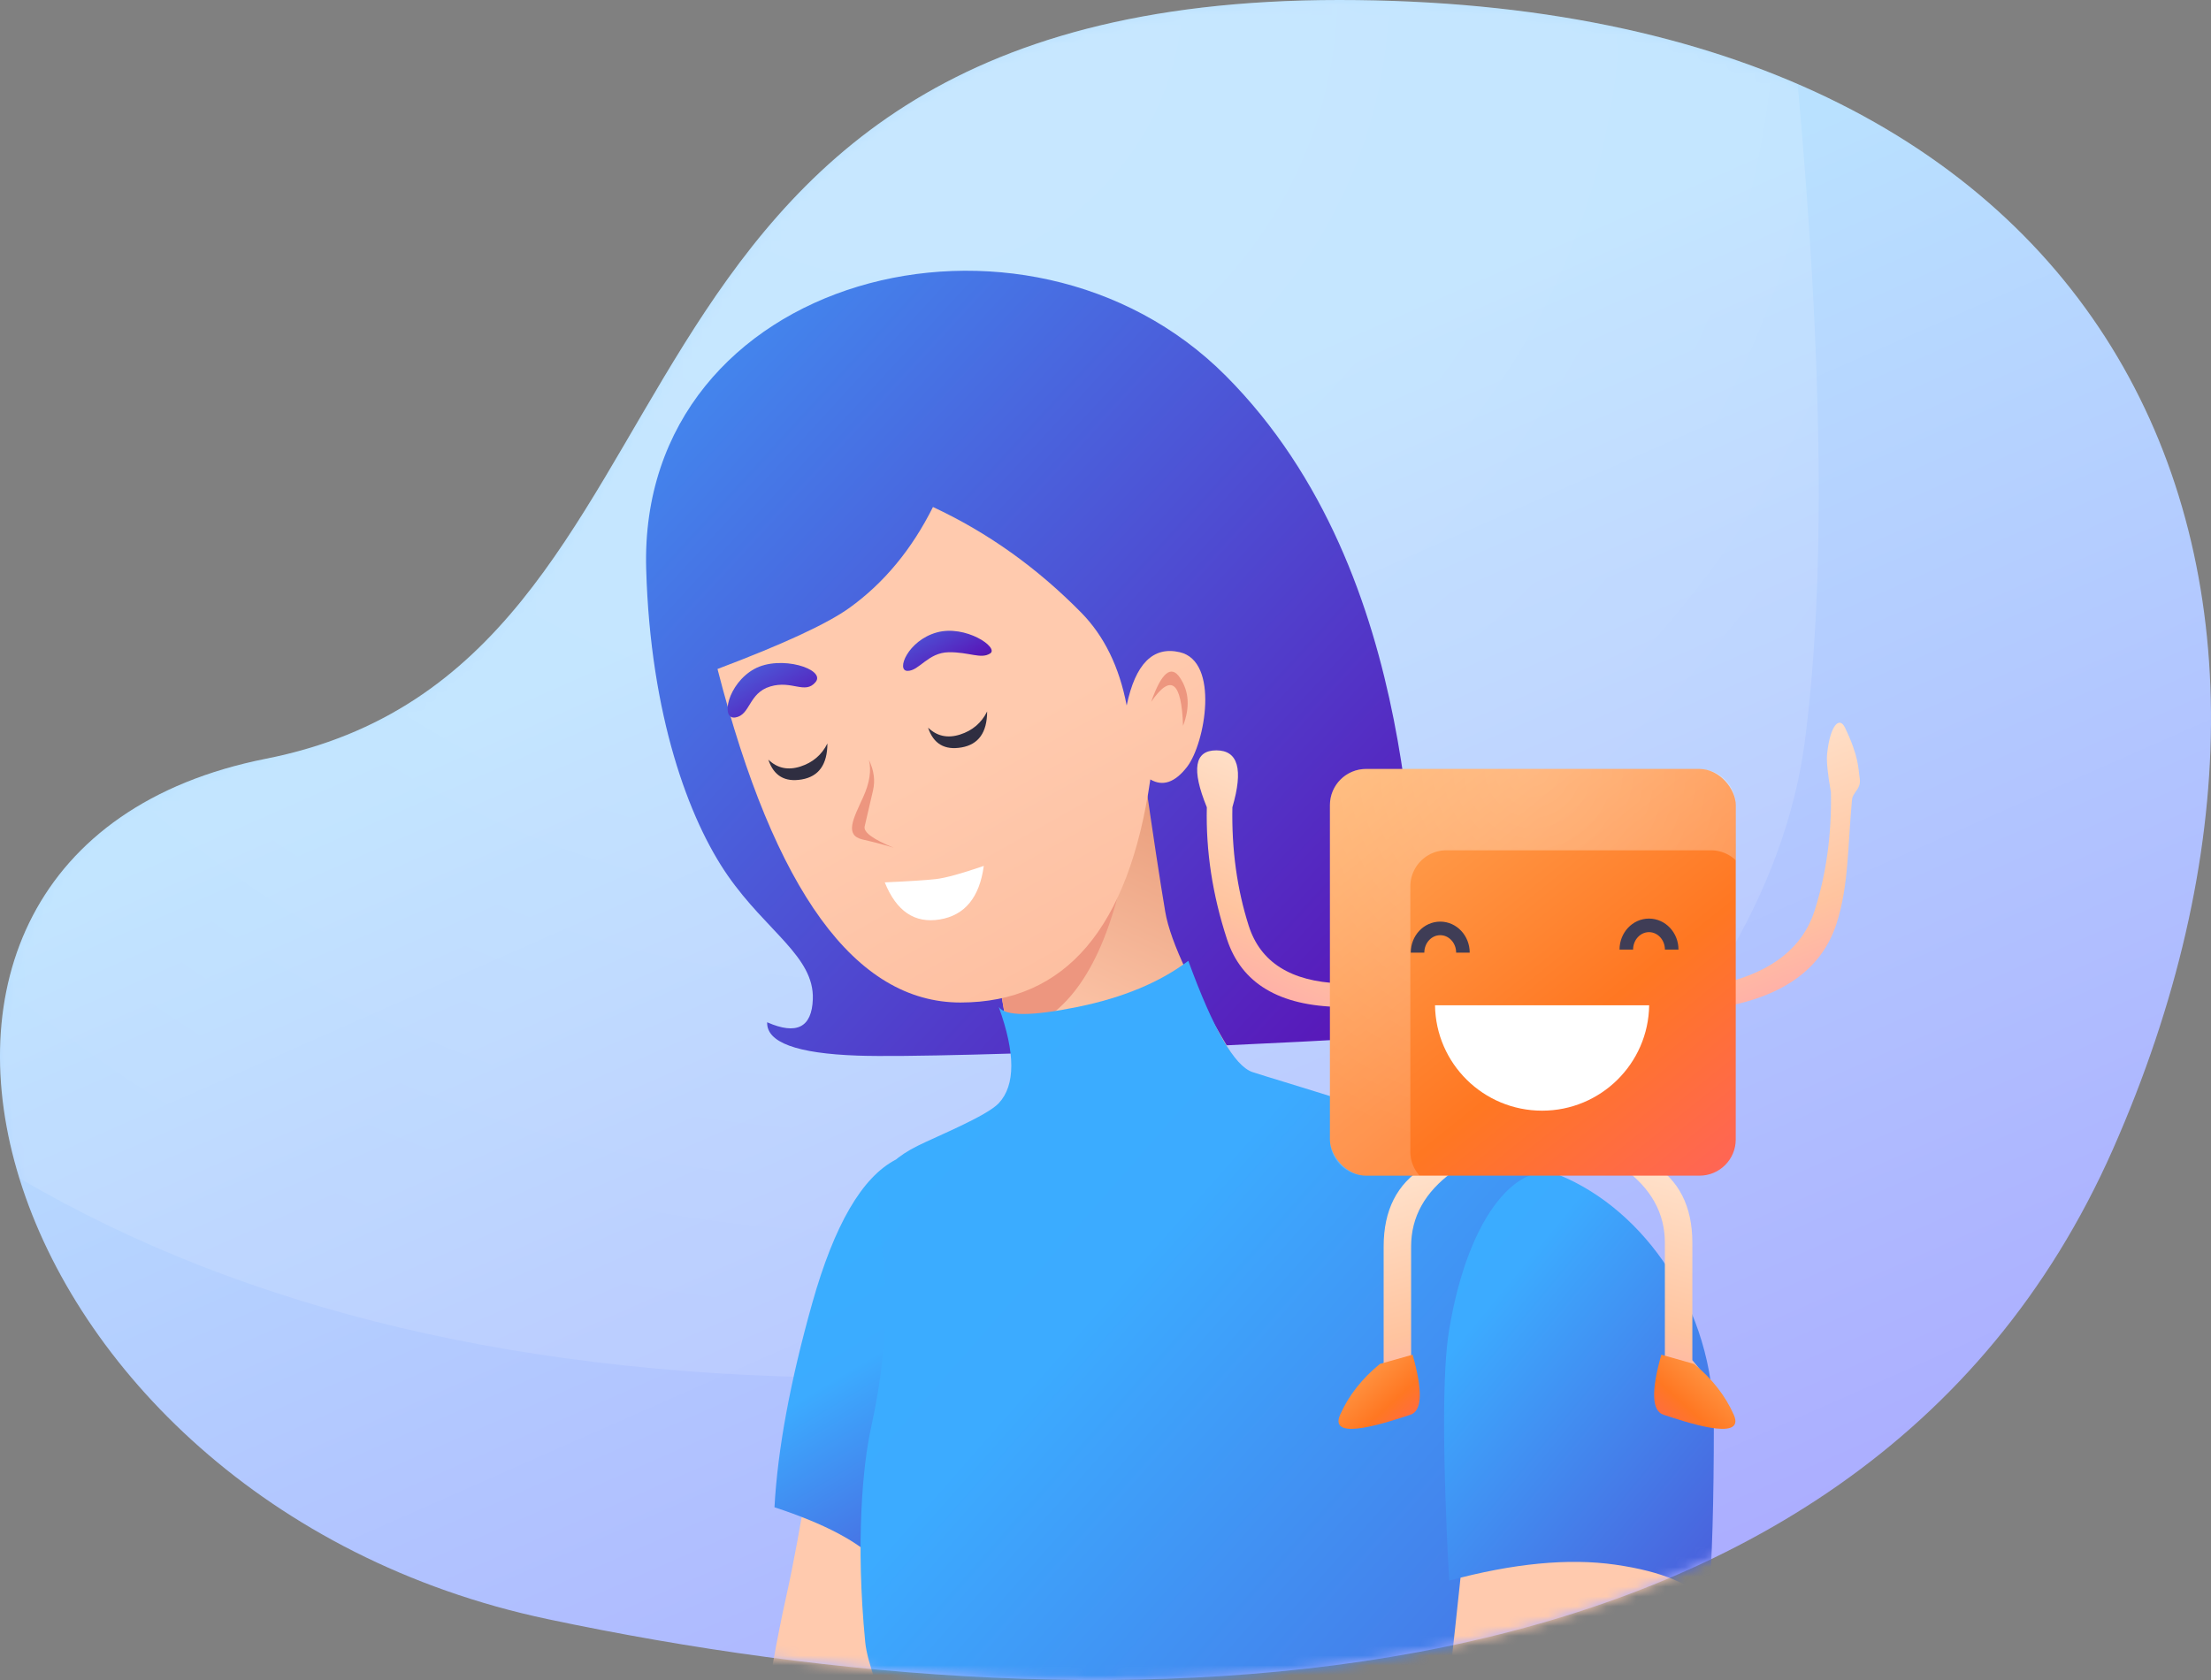 <svg xmlns="http://www.w3.org/2000/svg" xmlns:xlink="http://www.w3.org/1999/xlink" width="225" height="171" viewBox="0 0 225 171">
    <rect x="0" y="0" width="225" height="171" fill="#808080" stroke="none"/>
    <defs>
        <linearGradient id="b" x1="50%" x2="156.316%" y1="25.659%" y2="193.582%">
            <stop offset="0%" stop-color="#B9E1FF"/>
            <stop offset="100%" stop-color="#9149FF"/>
        </linearGradient>
        <path id="a" d="M55.732 164.804c57.306 12.119 133.158 11.329 159.291-47.836C241.156 57.803 216.305 0 136.283 0 56.26 0 74.88 67.761 27.085 77.224c-47.795 9.462-28.66 75.46 28.646 87.58z"/>
        <radialGradient id="c" cy="0%" r="95.478%" fx="50%" fy="0%" gradientTransform="matrix(.126 .986 -.748 .166 .437 -.493)">
            <stop offset="0%" stop-color="#FFF"/>
            <stop offset="100%" stop-color="#FFF" stop-opacity=".551"/>
        </radialGradient>
        <linearGradient id="e" x1="-39.776%" x2="86.035%" y1="-18.576%" y2="91.793%">
            <stop offset="0%" stop-color="#39AEFF"/>
            <stop offset="16.853%" stop-color="#3CABFF"/>
            <stop offset="100%" stop-color="#5818B9"/>
        </linearGradient>
        <linearGradient id="f" x1="40.436%" x2="78.594%" y1="90.899%" y2="-23.379%">
            <stop offset="0%" stop-color="#FFCAAE"/>
            <stop offset="100%" stop-color="#E18E6A"/>
        </linearGradient>
        <linearGradient id="g" x1="41.757%" x2="-60.832%" y1="41.04%" y2="155.571%">
            <stop offset="0%" stop-color="#FFCAAE"/>
            <stop offset="100%" stop-color="#FAA986"/>
        </linearGradient>
        <linearGradient id="h" x1="214.751%" x2="28.553%" y1="-8.844%" y2="113.849%">
            <stop offset="0%" stop-color="#39AEFF"/>
            <stop offset="16.853%" stop-color="#3CABFF"/>
            <stop offset="84.423%" stop-color="#5818B9"/>
            <stop offset="100%" stop-color="#2F2E41"/>
        </linearGradient>
        <linearGradient id="i" x1="214.751%" x2="28.553%" y1="-31.169%" y2="138.073%">
            <stop offset="0%" stop-color="#39AEFF"/>
            <stop offset="16.853%" stop-color="#3CABFF"/>
            <stop offset="84.423%" stop-color="#5818B9"/>
            <stop offset="100%" stop-color="#2F2E41"/>
        </linearGradient>
        <linearGradient id="j" x1="50%" x2="33.215%" y1="40.989%" y2="9.498%">
            <stop offset="0%" stop-color="#FFCAAE"/>
            <stop offset="100%" stop-color="#FAA986"/>
        </linearGradient>
        <linearGradient id="k" x1="37.915%" x2="64.009%" y1="23.151%" y2="166.581%">
            <stop offset="0%" stop-color="#39AEFF"/>
            <stop offset="20.399%" stop-color="#3CABFF"/>
            <stop offset="100%" stop-color="#5818B9"/>
        </linearGradient>
        <linearGradient id="l" x1="10.194%" x2="92.37%" y1="25.973%" y2="114.17%">
            <stop offset="0%" stop-color="#39AEFF"/>
            <stop offset="20.399%" stop-color="#3CABFF"/>
            <stop offset="100%" stop-color="#5818B9"/>
        </linearGradient>
        <linearGradient id="m" x1="50%" x2="25.706%" y1="42.702%" y2="17.197%">
            <stop offset="0%" stop-color="#FFCAAE"/>
            <stop offset="100%" stop-color="#FAA986"/>
        </linearGradient>
        <linearGradient id="n" x1="-20.705%" x2="121.348%" y1="0%" y2="192.452%">
            <stop offset="0%" stop-color="#39AEFF"/>
            <stop offset="20.399%" stop-color="#3CABFF"/>
            <stop offset="100%" stop-color="#5818B9"/>
        </linearGradient>
        <linearGradient id="o" x1="38.19%" x2="65.641%" y1="-35.618%" y2="181.25%">
            <stop offset="0%" stop-color="#FFF4E7"/>
            <stop offset="47.226%" stop-color="#FFC49F"/>
            <stop offset="100%" stop-color="#FF6CC7"/>
        </linearGradient>
        <linearGradient id="p" x1="-24.839%" x2="149.115%" y1="-21.337%" y2="159.357%">
            <stop offset="0%" stop-color="#FFC275"/>
            <stop offset="47.226%" stop-color="#F72"/>
            <stop offset="100%" stop-color="#FF43B8"/>
        </linearGradient>
        <linearGradient id="q" x1="32.687%" x2="72.929%" y1="-35.618%" y2="181.25%">
            <stop offset="0%" stop-color="#FFF4E7"/>
            <stop offset="47.226%" stop-color="#FFC49F"/>
            <stop offset="100%" stop-color="#FF6CC7"/>
        </linearGradient>
        <linearGradient id="r" x1="26.775%" x2="80.759%" y1="-35.618%" y2="181.25%">
            <stop offset="0%" stop-color="#FFF4E7"/>
            <stop offset="47.226%" stop-color="#FFC49F"/>
            <stop offset="100%" stop-color="#FF6CC7"/>
        </linearGradient>
        <linearGradient id="s" x1="-24.48%" x2="148.64%" y1="-35.618%" y2="181.25%">
            <stop offset="0%" stop-color="#FFC275"/>
            <stop offset="47.226%" stop-color="#F72"/>
            <stop offset="100%" stop-color="#FF43B8"/>
        </linearGradient>
        <radialGradient id="t" cy="0%" r="95.146%" fx="50%" fy="0%" gradientTransform="matrix(.126 .99 -.992 .126 .437 -.495)">
            <stop offset="0%" stop-color="#FFF"/>
            <stop offset="100%" stop-color="#FFF" stop-opacity=".551"/>
        </radialGradient>
    </defs>
    <g fill="none" fill-rule="evenodd">
        <mask id="d" fill="#fff">
            <use xlink:href="#a"/>
        </mask>
        <use fill="url(#b)" fill-rule="nonzero" xlink:href="#a"/>
        <path fill="url(#c)" d="M1.967 119.924c-5.92-19.165 1.26-37.977 25.119-42.7C74.88 67.76 56.26 0 136.282 0c18.475 0 34.008 3.08 46.653 8.548 2.592 28.49 2.836 50.794.731 66.912-3.894 29.823-37.076 64.778-95.581 64.778-34.32 0-63.026-6.771-86.118-20.314z" mask="url(#d)" opacity=".462"/>
        <g mask="url(#d)">
            <path fill="url(#e)" fill-rule="nonzero" d="M53.033 78.88c3.042 1.214 4.563.376 4.563-2.514 0-4.335-4.943-6.718-9.096-12.277-4.153-5.558-8.435-16.015-9.38-30.882-1.904-29.971 37.225-41.421 58.267-21.71 21.041 19.712 20.413 52.517 22.016 58.267 1.068 3.833 3.543 4.929 7.425 3.288-1.698 2.587-5.137 4.26-10.316 5.017-4.694.687-44.84 3.882-54.16 3.882-6.212 0-9.319-1.024-9.319-3.072z" transform="rotate(2 -655.494 808.608)"/>
            <path fill="url(#f)" fill-rule="nonzero" d="M75.253 73.073l2.242 12.978 22.085-4.127c-4.345-7.115-6.783-12.236-7.311-15.364-.53-3.128-1.238-7.797-2.127-14.006l-14.889 20.52z" transform="translate(26.31 26.238)"/>
            <path fill="#ED967F" fill-rule="nonzero" d="M111.243 85.972c2.669-.24 3.497 1.534 2.484 5.319-2.217 8.289-5.931 12.933-11.142 13.933l-1.021-5.913 9.68-13.34z"/>
            <path fill="url(#g)" fill-rule="nonzero" d="M5.561 22.143C4.298 37.386 8.87 46.21 19.277 48.615 29.684 51.021 40.26 41.85 51.007 21.1c-5.966-3.98-9.857-7.005-11.675-9.076-2.857-3.255-4.85-7.23-5.98-11.922-5.996 1.272-11.705 3.634-17.126 7.086-2.803 1.786-5.012 4.507-6.626 8.164.094-4.333-1.252-6.5-4.039-6.5-4.18 0-4.615 8.46-3.356 11.205.839 1.83 1.958 2.526 3.356 2.087z" transform="scale(-1 1) rotate(-13 195.225 588.867)"/>
            <path fill="#ED967F" fill-rule="nonzero" d="M117.147 71.437c1.058-3 2.042-3.809 2.952-2.425.91 1.383 1.008 3.006.292 4.87-.075-2.268-.383-3.605-.925-4.013-.542-.409-1.315.114-2.32 1.568z"/>
            <path fill="#FFF" fill-rule="nonzero" d="M100.114 88.137c-2.28.787-3.914 1.235-4.904 1.345-.99.11-2.714.22-5.173.33 1.184 2.941 3.05 4.2 5.6 3.775 2.548-.423 4.04-2.24 4.477-5.45z"/>
            <path fill="#ED967F" fill-rule="nonzero" d="M88.428 77.357c.26 1.083.063 2.345-.592 3.786-.984 2.16-1.936 3.873-.053 4.306 1.256.288 2.311.568 3.166.84-2.107-.862-3.093-1.585-2.958-2.17.202-.875.502-2.153.851-3.666.233-1.008.095-2.04-.414-3.096z"/>
            <path fill="url(#h)" fill-rule="nonzero" d="M24.48 12.895c.7.876 2.045.541 4.029 1.255 1.984.715 2.217 2.78 3.345 3.158 1.127.379.972-2.93-1.53-4.66-2.5-1.732-6.545-.628-5.845.247z" transform="scale(-1 1) rotate(-19 122.068 413.906)"/>
            <path fill="url(#i)" fill-rule="nonzero" d="M40.98 20.146c.753 1.508 2.38.332 4.397 1.481 2.018 1.15 1.301 3.287 2.753 3.872 1.452.585 1.518-3.178-.757-5.23-2.275-2.052-7.145-1.631-6.392-.123z" transform="scale(-1 1) rotate(-13 195.225 588.867)"/>
            <path fill="#2F2E41" d="M78.19 77.32c.542 1.644 1.677 2.316 3.406 2.015 1.728-.3 2.596-1.52 2.605-3.66-.577 1.163-1.497 1.946-2.76 2.35-1.261.403-2.346.168-3.251-.705zM94.444 74.062c.542 1.644 1.678 2.316 3.406 2.015 1.728-.3 2.597-1.52 2.606-3.66-.578 1.163-1.497 1.947-2.76 2.35-1.262.403-2.346.168-3.252-.705z"/>
            <path fill="url(#j)" fill-rule="nonzero" d="M65.394 99.512c-7.683 4.844-8.444 22.19-11.699 36.765-1.868 8.367-3.74 20.986-5.612 37.855-17.489 1.709-28.022 2.857-31.598 3.443-3.577.587-6.816-.754-9.72-4.024-5.334-1.144-7.514 1.621-6.54 8.296.975 6.675 5.727 8.828 14.255 6.46 26.264 4.434 43.235 4.994 50.914 1.68 11.518-4.97 21.447-103.997 0-90.475z" transform="translate(26.31 26.238)"/>
            <path fill="url(#k)" fill-rule="nonzero" d="M64.844 91.8c-3.421 1.77-6.252 6.634-8.494 14.594-2.241 7.96-3.523 14.889-3.846 20.787 5.127 1.68 8.657 3.556 10.591 5.63 1.934 2.073 2.517-11.597 1.749-41.01z" transform="translate(26.31 26.238)"/>
            <path fill="url(#l)" fill-rule="nonzero" d="M67.103 90.377c1.838-.92 7.003-3.014 8.226-4.326 1.7-1.824 1.7-5.087 0-9.79.681.946 3.343.946 7.985 0 4.642-.944 8.41-2.511 11.305-4.7 2.527 6.933 4.703 10.708 6.527 11.323 2.083.703 17.26 5.092 28.91 9.689 5.359 2.114 11.98 11.494 14.402 13.841 5.414 5.248-25.083 37.523-18.993 64.561 6.096 27.067 30.44 71.51-17.576 78.964-18.254 2.835-29.107 4.658-32.56 5.47 0-7.048-7.858-11.356-23.575-12.924-15.716-1.569-31.848-2.606-48.395-3.114 9.288-7.927 22.861-17.424 40.72-28.489 12.015-7.444 22.399-11.058 25.65-18.665 3.082-7.207.382-29.97-1.001-33.488-1.384-3.52-6.573-13.576-6.987-17.811-.998-10.21-.246-18.045.581-21.796 4.527-20.538-3.725-24.49 4.78-28.745z" transform="translate(26.31 26.238)"/>
            <path fill="url(#m)" fill-rule="nonzero" d="M137.046 114.033c15.037 9.987 10.285 29.708 7.605 48.13-2.68 18.423-5.98 32.019-13.43 35.293-3.05 1.341-15.855 6.307-27.567 8.843-22.171 4.8-52.224 8.645-56.677 8.645-2.168 0-5.998-2.873-8.134-1.926-4.568 2.025-5.311 5.154-8.869 2.637-1.959-1.385-.205-17.03 8.869-17.03 9.073 0 12.19 6.3 14.94 6.3 1.558 0 33.231-14.25 45.797-19.094 7.594-2.927 13.56-5.835 17.896-8.724 3.022-25.75 4.886-42.519 5.592-50.308 1.06-11.683-1.06-22.753 13.978-12.766z" transform="translate(26.31 26.238)"/>
            <path fill="url(#n)" fill-rule="nonzero" d="M121.155 134.65c-.678-12.91-.678-21.409 0-25.499 2.04-12.292 7.36-17.362 11.208-15.787 8.653 3.541 15.735 13.527 15.735 25.333 0 7.87-.178 13.97-.533 18.302-1.594-1.971-4.761-3.297-9.502-3.977-4.742-.68-10.377-.137-16.908 1.628z" transform="translate(26.31 26.238)"/>
        </g>
        <g mask="url(#d)">
            <g transform="translate(121.573 73.286)">
                <path fill="url(#o)" d="M23.325 45.524c-2.729 1.679-4.093 4.366-4.093 8.063v11.957c-3.138 3.705-3.923 5.557-2.354 5.557 1.57 0 3.286-1.015 5.15-3.045V53.587c0-3.014 1.41-5.544 4.226-7.591l-2.929-.472z"/>
                <path fill="url(#p)" d="M22.178 64.6c1.048 3.695.971 5.735-.23 6.118-1.804.575-8.436 2.916-7.145 0 .86-1.944 2.21-3.668 4.046-5.174l3.329-.944z"/>
                <path fill="url(#o)" d="M50.856 45.141c-2.729 1.678-4.093 4.366-4.093 8.063V65.16c-3.138 3.706-3.923 5.558-2.354 5.558 1.57 0 3.286-1.015 5.15-3.045v-14.47c0-3.013 1.41-5.543 4.227-7.59l-2.93-.472z" transform="matrix(-1 0 0 1 97.41 0)"/>
                <path fill="url(#q)" d="M53.786 26.809c5.016-1.212 8.118-3.683 9.306-7.414 1.188-3.731 1.74-7.746 1.657-12.046-.334-1.871-.463-3.17-.387-3.9C64.674.49 65.62-.39 66.176.768c1.443 3.002 1.338 4.14 1.505 5.193.167 1.053-.713 1.385-.785 2.137-.448 4.729-.324 8.798-1.595 12.678-1.472 4.497-5.311 7.308-11.515 8.432V26.81z"/>
                <path fill="url(#r)" d="M.253 26.809c5.016-.19 8.119-2.15 9.306-5.881 1.188-3.73 1.74-7.746 1.658-12.046-1.13-3.862-.585-5.793 1.638-5.793 2.222 0 2.543 1.93.963 5.793.107 4.453-.577 8.928-2.05 13.426-1.472 4.497-5.31 6.797-11.515 6.9v-2.4z" transform="matrix(-1 0 0 1 15.056 0)"/>
                <path fill="url(#p)" d="M54.297 64.6c1.049 3.695.972 5.735-.23 6.118-1.803.575-8.436 2.916-7.145 0 .861-1.944 2.21-3.668 4.047-5.174l3.328-.944z" transform="matrix(-1 0 0 1 101.787 0)"/>
                <rect width="41.297" height="41.396" x="13.766" y="4.983" fill="url(#s)" rx="3.681"/>
                <path fill="url(#t)" d="M55.062 14.273a3.669 3.669 0 0 0-2.534-1.011H25.63a3.681 3.681 0 0 0-3.682 3.682v26.98c0 .943.355 1.803.938 2.455h-5.439a3.681 3.681 0 0 1-3.681-3.682V8.664a3.681 3.681 0 0 1 3.681-3.681h33.934a3.681 3.681 0 0 1 3.681 3.681v5.61z" opacity=".322"/>
            </g>
            <g stroke="#3F3D56" stroke-width="1.381">
                <path d="M144.254 96.966c0-1.363 1.034-2.468 2.31-2.468 1.275 0 2.309 1.105 2.309 2.468M165.5 96.657c0-1.363 1.033-2.468 2.308-2.468 1.276 0 2.31 1.105 2.31 2.468"/>
            </g>
            <path fill="#FFF" d="M146.033 102.327h21.792c-.082 5.937-4.929 10.724-10.896 10.724-5.967 0-10.814-4.787-10.896-10.724z"/>
        </g>
    </g>
</svg>
